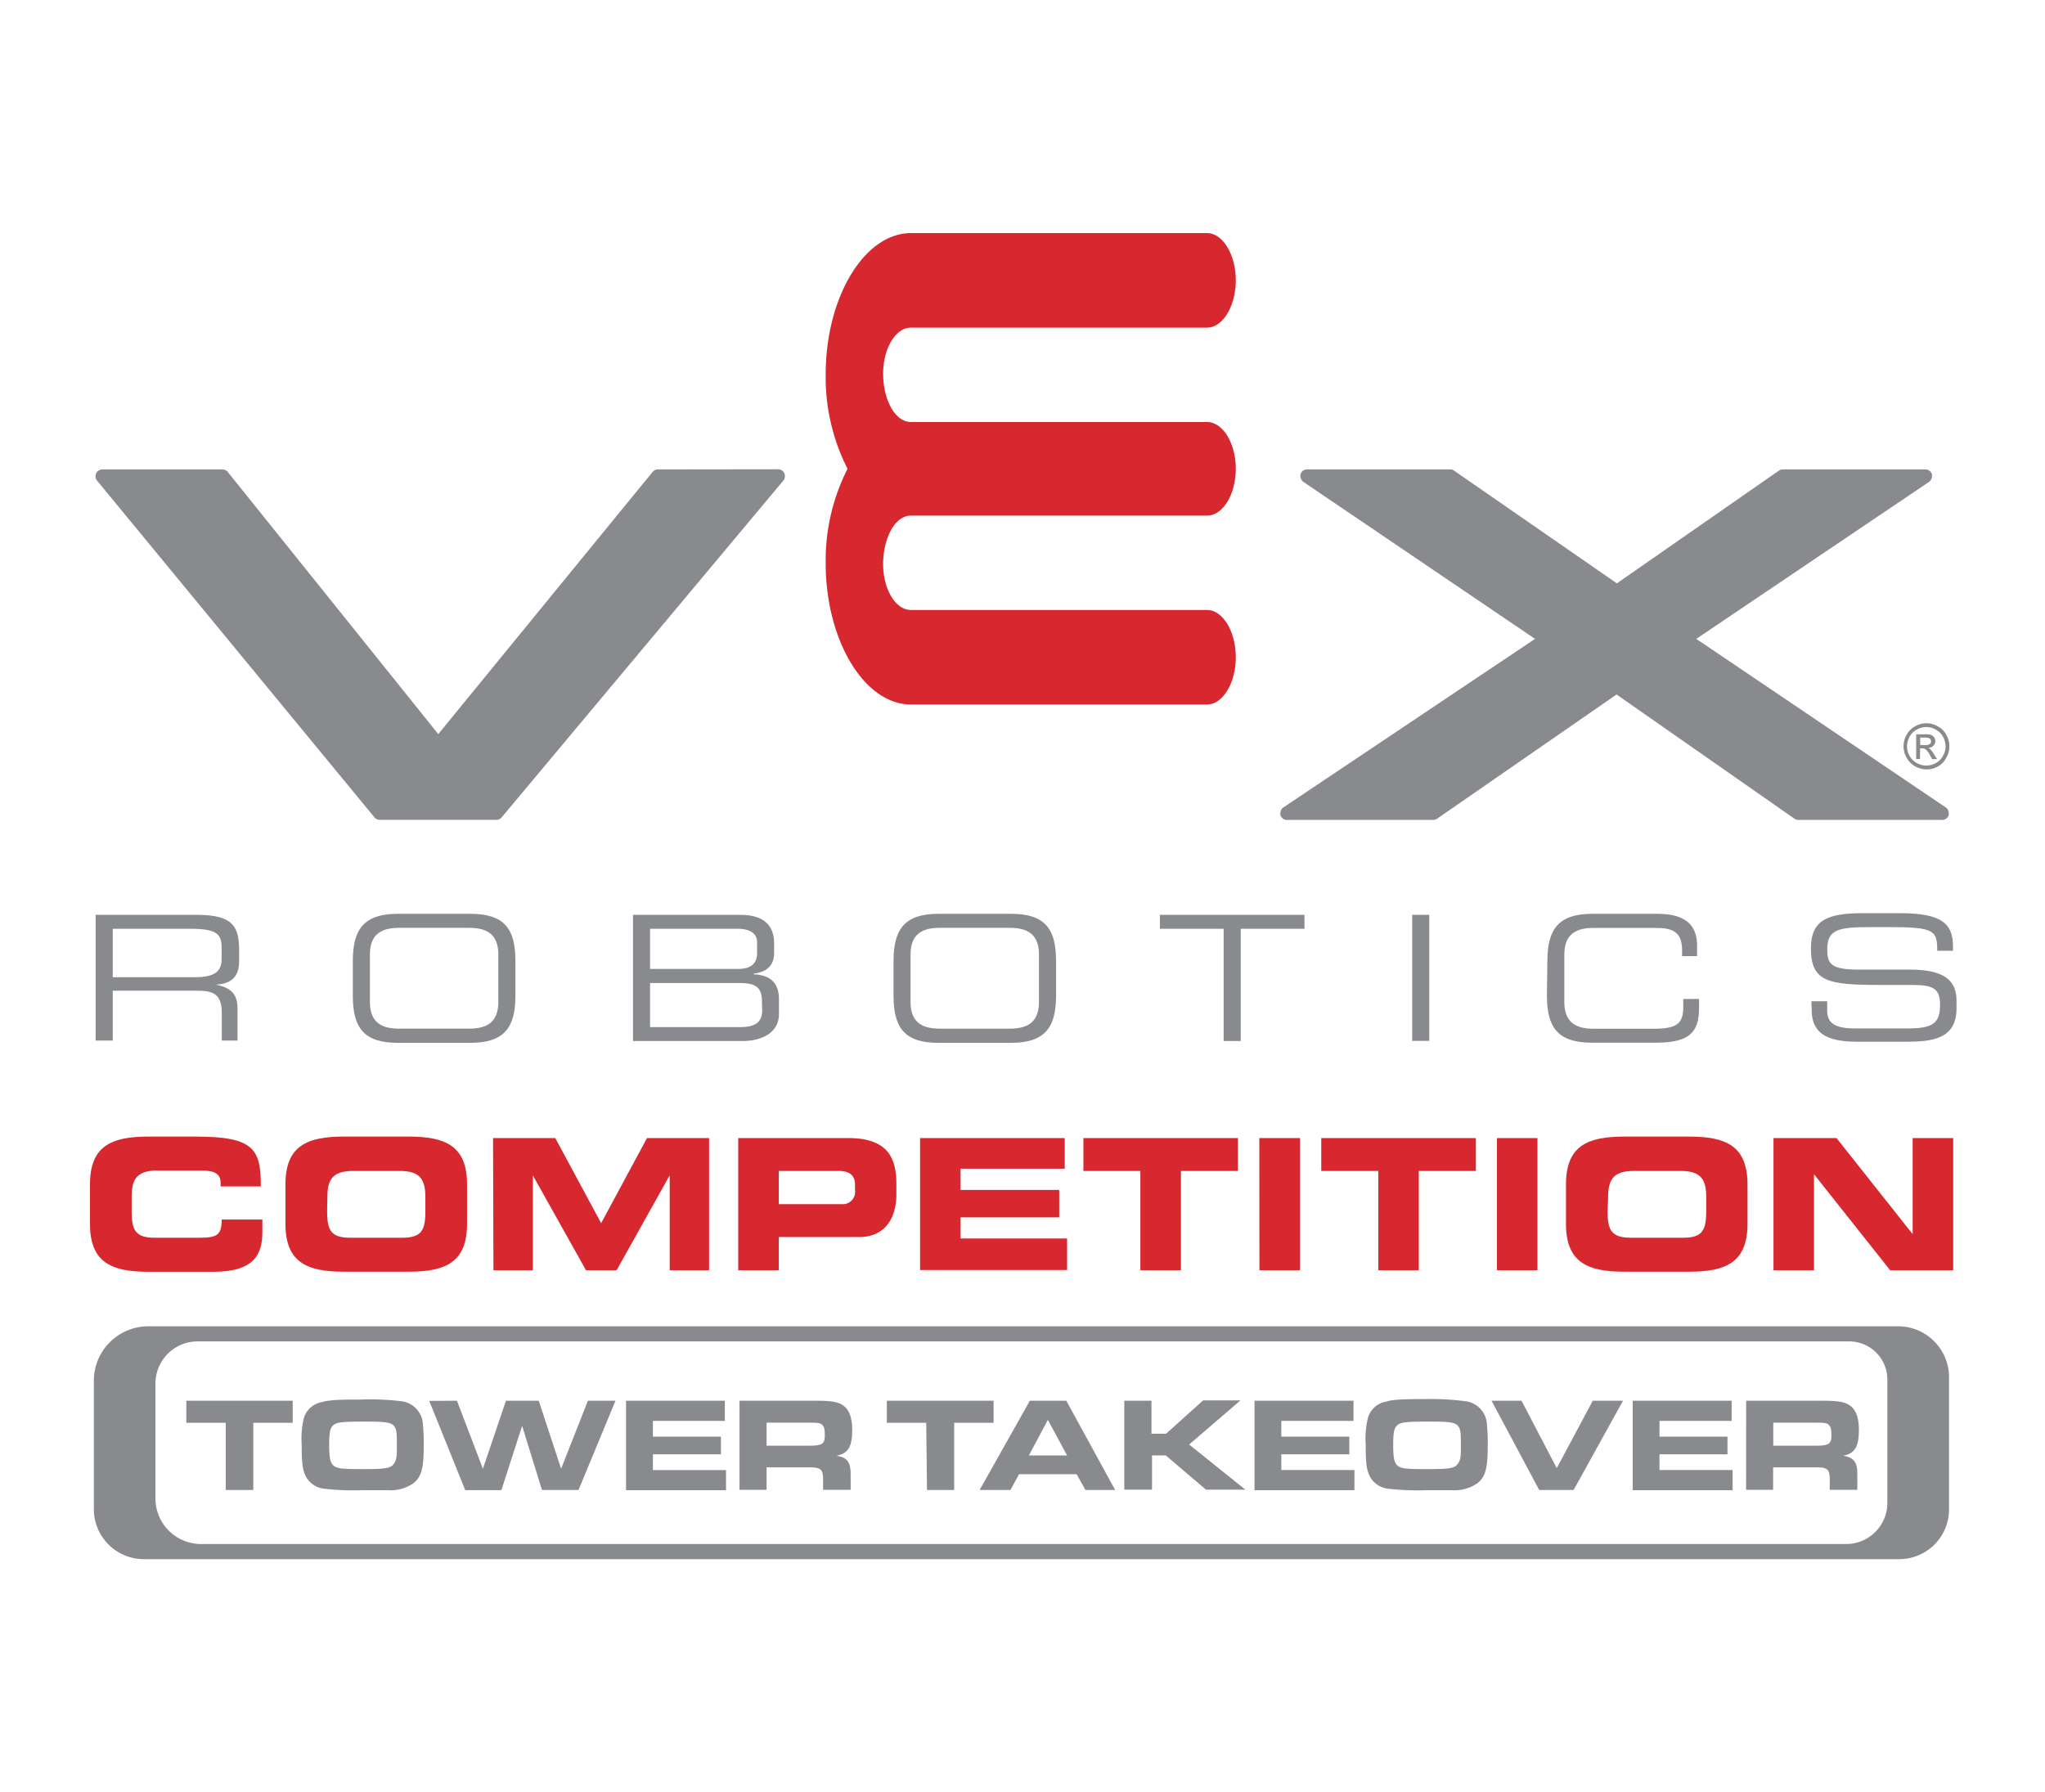 <svg id="Layer_1" data-name="Layer 1" xmlns="http://www.w3.org/2000/svg" viewBox="0 0 259.56 227.51"><defs><style>.cls-1{fill:none;}.cls-2{fill:#898a8d;}.cls-3{fill:#d7282f;}</style></defs><title>VRC Tower-Takeover</title><rect class="cls-1" width="259.56" height="227.51"/><path class="cls-2" d="M240.91,168.36H18.83a6.92,6.92,0,0,0-6.92,6.92v16.29a6.35,6.35,0,0,0,6.35,6.35h222.8a6.32,6.32,0,0,0,6.32-6.32V174.83A6.47,6.47,0,0,0,240.91,168.36ZM234.34,196H25.52a5.79,5.79,0,0,1-5.79-5.79V175.62a5.35,5.35,0,0,1,5.34-5.34H234.72a4.84,4.84,0,0,1,4.83,4.84v15.66A5.22,5.22,0,0,1,234.34,196Z"/><path class="cls-2" d="M12.14,116.13H25c4.62,0,5.35,1.53,5.35,4.54V122c0,2.26-1.28,2.88-2.94,3v0c2.21.4,2.74,1.55,2.74,3v4.09h-2v-3.52c0-2.5-1.22-2.81-3.19-2.81H14.31v6.33H12.14Zm12.57,7.92c2.41,0,3.42-.64,3.42-2.32v-1.46c0-1.79-.77-2.37-4-2.37H14.31v6.15Z"/><path class="cls-2" d="M44.78,122c0-4,1.38-6,5.71-6h9.22c4.34,0,5.71,1.94,5.71,6v4.38c0,4-1.37,6-5.71,6H50.49c-4.33,0-5.71-1.94-5.71-6Zm18.47-.82c0-2.78-1.68-3.4-3.76-3.4H50.71c-2.08,0-3.76.62-3.76,3.4v6c0,2.78,1.68,3.4,3.76,3.4h8.78c2.08,0,3.76-.62,3.76-3.4Z"/><path class="cls-2" d="M80.34,116.13H94c3.32,0,4.25,1.73,4.25,3.56v1.38c0,1.15-.64,2.32-2.59,2.52v.09c1.7.08,3.21.73,3.21,3.16v1.9c0,2.23-2,3.41-4.65,3.41H80.34Zm15.75,3.45c0-1.45-1.61-1.68-2.28-1.68H82.51V123H93.7c1.18,0,2.39-.37,2.39-2Zm.62,7.5c0-2-1.1-2.3-3.07-2.3H82.51v5.6H94c2,0,2.74-.73,2.74-2.15Z"/><path class="cls-2" d="M113.41,122c0-4,1.37-6,5.7-6h9.22c4.34,0,5.71,1.94,5.71,6v4.38c0,4-1.37,6-5.71,6h-9.22c-4.33,0-5.7-1.94-5.7-6Zm18.46-.82c0-2.78-1.68-3.4-3.76-3.4h-8.78c-2.08,0-3.76.62-3.76,3.4v6c0,2.78,1.68,3.4,3.76,3.4h8.78c2.08,0,3.76-.62,3.76-3.4Z"/><path class="cls-2" d="M155.31,117.9h-8.09v-1.77h18.35v1.77h-8.09v14.25h-2.17Z"/><path class="cls-2" d="M179.24,116.13h2.17v16h-2.17Z"/><path class="cls-2" d="M196.4,122c0-4,1.37-6,5.71-6h8.29c3.94,0,5,1.83,5,4v1.37h-1.9v-.73c0-2.72-1.68-2.85-3.67-2.85h-7.52c-2.08,0-3.76.62-3.76,3.4v6c0,2.78,1.68,3.4,3.76,3.4h7.58c2.92,0,3.76-.62,3.76-2.78v-1h2v1.09c0,2.89-.93,4.46-5.42,4.46h-8.18c-4.34,0-5.71-1.94-5.71-6Z"/><path class="cls-2" d="M229.91,127.1h2v1.13c0,1.57.84,2.32,3.54,2.32h6.72c3.14,0,4.07-.66,4.07-3,0-2-.79-2.52-3.49-2.52h-4.12c-6.61,0-8.78-.4-8.78-4.64,0-3.65,2.17-4.47,6.64-4.47h4.66c5.38,0,6.73,1.37,6.73,4.22v.55h-2c0-2.54-.31-3-6-3h-2.3c-4.18,0-5.66.22-5.66,2.85,0,1.9.59,2.54,4,2.54h6.41c4.23,0,6,1.22,6,3.94v1c0,3.94-3.23,4.22-6.44,4.22h-6c-3.16,0-5.94-.55-5.94-4Z"/><path class="cls-3" d="M11.42,150.35c0-4.91,2.76-6.07,7.4-6.07h6.05c7.32,0,8.27,1.58,8.23,6.33H28v-.46c0-1.21-.88-1.56-2.41-1.56H19.93c-2.71,0-3.22,1.28-3.22,3.36v1.81c0,2.44.51,3.36,2.94,3.36h5.49c2.32,0,3-.23,3-2.31H33.3v1.57c0,2.83-1,5.06-6.19,5.06H18.82c-4.64,0-7.4-1.16-7.4-6.08Z"/><path class="cls-3" d="M36.23,150.35c0-4.91,2.76-6.07,7.4-6.07h8.25c4.64,0,7.4,1.16,7.4,6.07v5c0,4.92-2.76,6.08-7.4,6.08H43.63c-4.64,0-7.4-1.16-7.4-6.08Zm5.29,3.41c0,2.44.51,3.36,2.94,3.36h6.59c2.43,0,2.94-.92,2.94-3.36V152c0-2.08-.51-3.36-3.22-3.36h-6c-2.71,0-3.22,1.28-3.22,3.36Z"/><path class="cls-3" d="M62.58,144.47h7.9l5.82,10.8,5.82-10.8H90v16.78H85V149.2h0l-6.74,12.05H74.38L67.63,149.2h0v12.05h-5Z"/><path class="cls-3" d="M93.7,144.47h14c4.89,0,6.07,2.45,6.07,5.75v1.43c0,2.51-1.09,5.38-4.73,5.38H98.85v4.22H93.7Zm5.15,8.39h8a1.57,1.57,0,0,0,1.67-1.79v-.65c0-1.13-.56-1.78-2.11-1.78H98.85Z"/><path class="cls-3" d="M116.78,144.47h18.36v3.89H121.92v2.69h12.52v3.48H121.92v2.69h13.52v4H116.78Z"/><path class="cls-3" d="M137.51,144.47h19.61v4.17h-7.23v12.61h-5.15V148.64h-7.23Z"/><path class="cls-3" d="M159.84,144.47H165v16.78h-5.15Z"/><path class="cls-3" d="M167.7,144.47h19.62v4.17h-7.24v12.61h-5.14V148.64H167.7Z"/><path class="cls-3" d="M190,144.47h5.14v16.78H190Z"/><path class="cls-3" d="M198.76,150.35c0-4.91,2.76-6.07,7.39-6.07h8.26c4.63,0,7.39,1.16,7.39,6.07v5c0,4.92-2.76,6.08-7.39,6.08h-8.26c-4.63,0-7.39-1.16-7.39-6.08Zm5.28,3.41c0,2.44.51,3.36,3,3.36h6.58c2.44,0,2.94-.92,2.94-3.36V152c0-2.08-.5-3.36-3.22-3.36h-6c-2.72,0-3.23,1.28-3.23,3.36Z"/><path class="cls-3" d="M225.1,144.47h8l9.66,12.19h0V144.47h5.15v16.78h-8l-9.67-12.19h0v12.19H225.1Z"/><path class="cls-2" d="M226.28,59.59a.86.86,0,0,0-.49.15L205.22,74.05,184.55,59.74a.89.89,0,0,0-.5-.15H165.89a.87.87,0,0,0-.83.61.78.78,0,0,0,0,.26.89.89,0,0,0,.38.72L194.83,81.1,162.9,102.49a.86.86,0,0,0-.39.72,1,1,0,0,0,0,.25.87.87,0,0,0,.83.62h18.56a.89.89,0,0,0,.5-.15l22.78-15.77,22.57,15.76a.83.83,0,0,0,.5.16h18.26a.87.87,0,0,0,.83-.61.78.78,0,0,0,0-.26.89.89,0,0,0-.38-.72L215.3,81.1l29.53-19.92a.86.86,0,0,0,.38-.72,1.15,1.15,0,0,0,0-.26.88.88,0,0,0-.83-.61Z"/><path class="cls-2" d="M83.51,59.59a.87.87,0,0,0-.68.32S56.92,91.6,55.63,93.19L28.91,59.91a.88.88,0,0,0-.68-.32H13A.87.87,0,0,0,12.31,61l35.21,42.75a.9.9,0,0,0,.68.32H63a.87.87,0,0,0,.67-.31L99.43,61a.9.9,0,0,0,.12-.93.87.87,0,0,0-.79-.5Z"/><path class="cls-3" d="M107.61,59.58a25.62,25.62,0,0,1-2.81-12.07c0-9.74,4.88-17.92,10.82-17.92H153.2c2,0,3.65,2.73,3.65,6s-1.65,6-3.65,6H115.62c-2,0-3.53,2.73-3.53,5.85s1.42,6.13,3.53,6.13H153.2c2,0,3.65,2.68,3.65,5.94h0c0,3.26-1.65,5.94-3.65,5.94H115.62c-2.11,0-3.53,3-3.53,6.14s1.53,5.84,3.53,5.84H153.2c2,0,3.65,2.73,3.65,6s-1.65,6-3.65,6H115.62c-5.94,0-10.82-8.18-10.82-17.91a25.63,25.63,0,0,1,2.81-12.08Z"/><path class="cls-2" d="M244.49,91.81a2.9,2.9,0,0,1,1.44.38,2.66,2.66,0,0,1,1.1,1.08,3,3,0,0,1,.39,1.47,2.92,2.92,0,0,1-.39,1.45A2.64,2.64,0,0,1,246,97.28a2.93,2.93,0,0,1-1.46.39,3,3,0,0,1-1.46-.39A2.76,2.76,0,0,1,242,96.19a2.9,2.9,0,0,1,0-2.92,2.64,2.64,0,0,1,1.09-1.08A2.93,2.93,0,0,1,244.49,91.81Zm0,.48a2.51,2.51,0,0,0-1.2.32,2.25,2.25,0,0,0-.91.9,2.52,2.52,0,0,0-.33,1.23,2.41,2.41,0,0,0,.32,1.21,2.34,2.34,0,0,0,.91.91,2.47,2.47,0,0,0,2.43,0,2.25,2.25,0,0,0,.9-.91,2.42,2.42,0,0,0,.33-1.21,2.64,2.64,0,0,0-.33-1.23,2.28,2.28,0,0,0-.92-.9A2.51,2.51,0,0,0,244.49,92.29Zm-1.28,4.07V93.21h1.08a2.71,2.71,0,0,1,.81.08.85.85,0,0,1,.54.77.82.82,0,0,1-.25.6,1,1,0,0,1-.65.29.89.89,0,0,1,.27.17,3.65,3.65,0,0,1,.46.62l.39.62h-.63l-.27-.5a2.43,2.43,0,0,0-.54-.73A.64.64,0,0,0,244,95h-.3v1.34Zm.51-1.78h.61a1,1,0,0,0,.61-.13.41.41,0,0,0,.16-.35.46.46,0,0,0-.08-.25.42.42,0,0,0-.21-.16,1.52,1.52,0,0,0-.51-.06h-.58Z"/><rect class="cls-1" x="12.2" y="29.59" width="235.8" height="74.49"/><path class="cls-2" d="M28.65,180.61h-5v-2.8H37.15v2.8h-5v8.53H28.65Z"/><path class="cls-2" d="M50.84,177.86a3.11,3.11,0,0,1,2.84,3,25.49,25.49,0,0,1,.1,2.75c0,2.74-.29,3.84-1.26,4.64a5.13,5.13,0,0,1-3.28.92c-.61,0-2.12,0-3.23,0a33,33,0,0,1-4.76-.18,3,3,0,0,1-2.41-1.53c-.44-.84-.55-1.67-.55-4.15a10.87,10.87,0,0,1,.24-3.15A2.89,2.89,0,0,1,40.79,178c1-.28,2-.34,5-.34A33.46,33.46,0,0,1,50.84,177.86Zm-8.47,3c-.46.36-.59.92-.59,2.55s.13,2.28.56,2.64,1,.44,3.62.44c3,0,3.59-.1,4-.64s.41-1,.41-2.5c0-2.86-.06-2.89-4.31-2.89C43.51,180.46,42.82,180.54,42.37,180.86Z"/><path class="cls-2" d="M58,177.81l3.29,8.63,2.93-8.63h4.16l2.84,8.63,3.4-8.63h3.5l-4.69,11.33H68.79L66.27,181l-2.63,8.16H59.05l-4.57-11.33Z"/><path class="cls-2" d="M92,177.81v2.56H82.87v2H91.5v2.24H82.87v2h9.28v2.56H79.46V177.81Z"/><path class="cls-2" d="M93.86,177.81h9.78c2,0,2.89.17,3.53.71s1,1.5,1,3c0,2.11-.51,3-2,3.27,1.41.24,1.83.83,1.8,2.55v1.78h-3.5v-1.41c0-1.22-.36-1.48-1.91-1.44H97.3v2.85H93.86Zm8.83,5.71c1.66,0,2-.21,2-1.33,0-.73-.06-1-.28-1.27s-.55-.33-1.59-.33H97.3v2.93Z"/><path class="cls-2" d="M117.56,180.61h-5v-2.8h13.55v2.8h-5v8.53h-3.45Z"/><path class="cls-2" d="M130.71,177.81h4.63l6.2,11.33h-3.77l-1.12-2h-7.31l-1.09,2h-3.91Zm4.73,6.95L133,180.24l-2.41,4.52Z"/><path class="cls-2" d="M142.7,177.81h3.45V182H148l4.7-4.23h4.74l-6.51,5.6,7.14,5.73h-5l-5.11-4.35h-1.74v4.35H142.7Z"/><path class="cls-2" d="M171.79,177.81v2.56h-9.16v2h8.63v2.24h-8.63v2h9.28v2.56H159.23V177.81Z"/><path class="cls-2" d="M185.89,177.86a3.11,3.11,0,0,1,2.84,3,25.49,25.49,0,0,1,.1,2.75c0,2.74-.29,3.84-1.26,4.64a5.13,5.13,0,0,1-3.28.92c-.61,0-2.13,0-3.23,0a33,33,0,0,1-4.76-.18,3,3,0,0,1-2.41-1.53c-.44-.84-.55-1.67-.55-4.15a10.87,10.87,0,0,1,.24-3.15,2.89,2.89,0,0,1,2.26-2.22c.95-.28,2-.34,5-.34A33.46,33.46,0,0,1,185.89,177.86Zm-8.47,3c-.46.36-.59.92-.59,2.55s.13,2.28.56,2.64,1,.44,3.62.44c3,0,3.59-.1,4-.64s.41-1,.41-2.5c0-2.86-.06-2.89-4.31-2.89C178.56,180.46,177.87,180.54,177.42,180.86Z"/><path class="cls-2" d="M189.31,177.81h3.81l4.47,8.56,4.57-8.56H206l-6.27,11.33h-4.37Z"/><path class="cls-2" d="M219.79,177.81v2.56h-9.16v2h8.63v2.24h-8.63v2h9.28v2.56H207.23V177.81Z"/><path class="cls-2" d="M221.63,177.81h9.77c2,0,2.89.17,3.54.71s1,1.5,1,3c0,2.11-.51,3-2,3.27,1.41.24,1.84.83,1.8,2.55v1.78h-3.5v-1.41c0-1.22-.35-1.48-1.9-1.44h-5.29v2.85h-3.43Zm8.82,5.71c1.67,0,2-.21,2-1.33,0-.73-.07-1-.29-1.27s-.54-.33-1.58-.33h-5.51v2.93Z"/></svg>